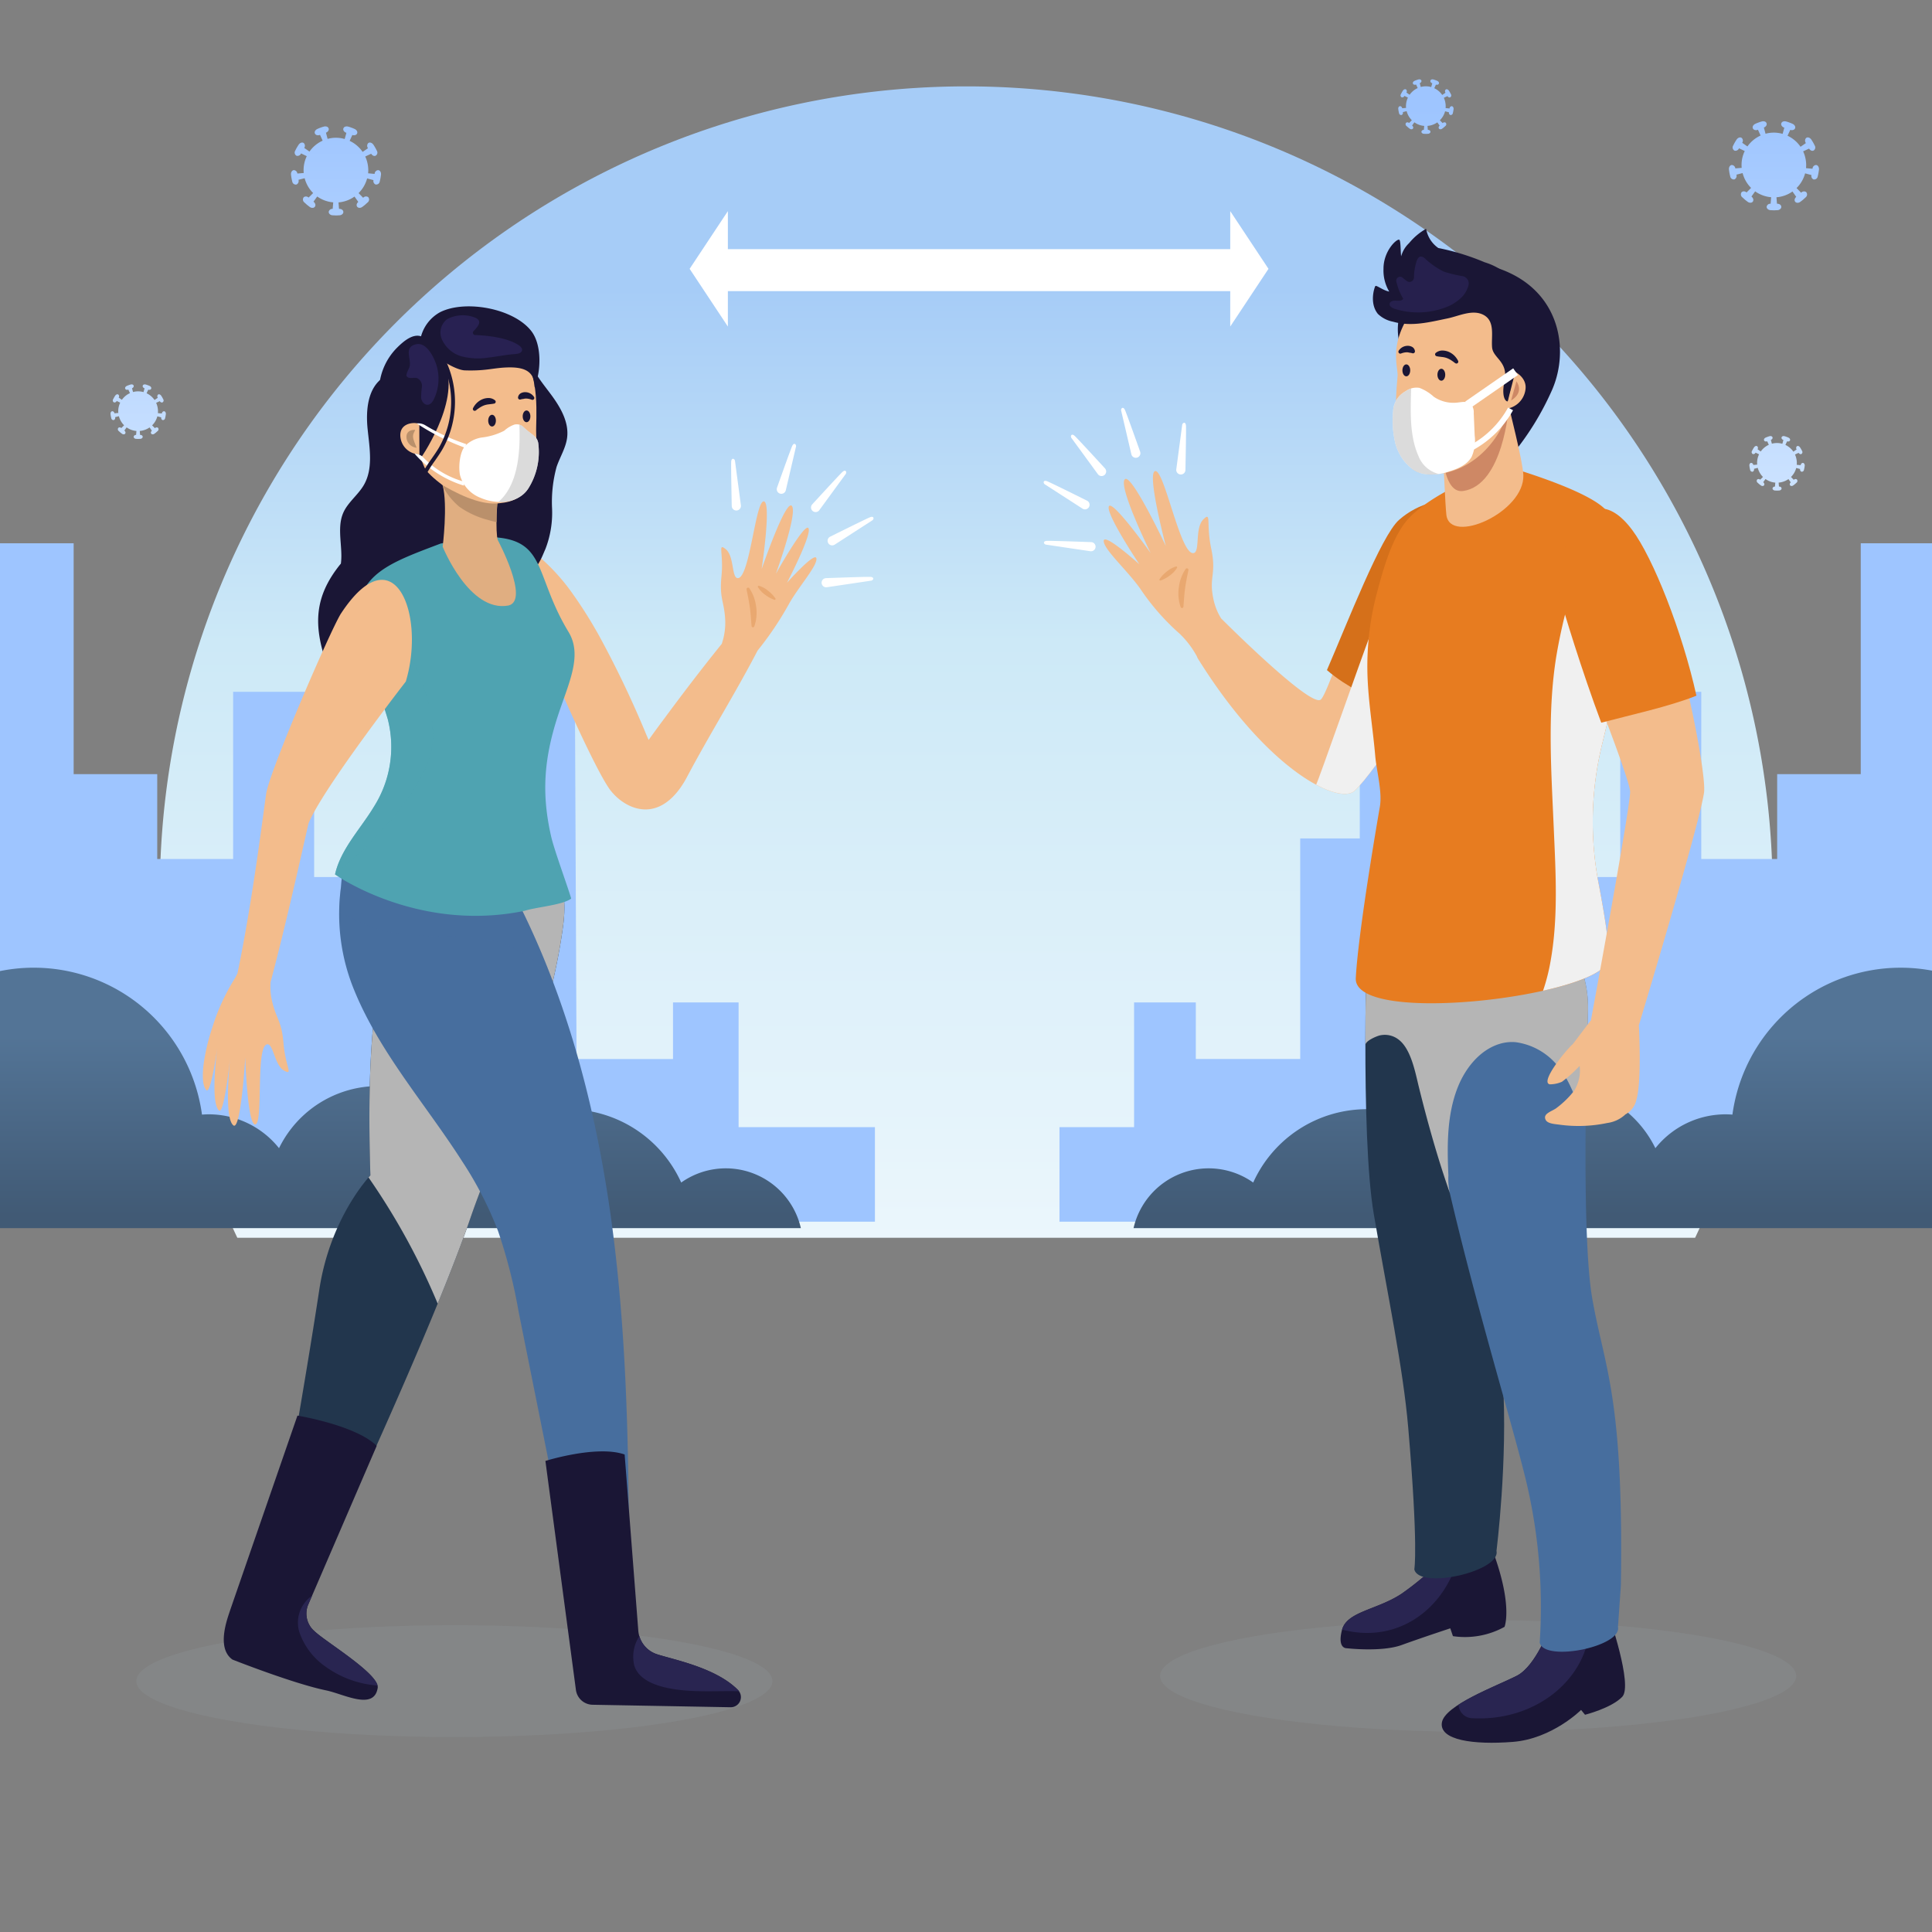 <svg xmlns="http://www.w3.org/2000/svg" xmlns:xlink="http://www.w3.org/1999/xlink" width="356" height="356" viewBox="0 0 356 356">
  <rect x="0" y="0" width="356" height="356" fill="#808080" stroke="none"/>
  <defs>
    <clipPath id="clip-path">
      <rect id="Rectángulo_6076" data-name="Rectángulo 6076" width="356" height="356" transform="translate(-0.3 0)" fill="none"/>
    </clipPath>
    <linearGradient id="linear-gradient" x1="0.5" y1="0.175" x2="0.5" y2="1.35" gradientUnits="objectBoundingBox">
      <stop offset="0" stop-color="#a6ccf7"/>
      <stop offset="0.262" stop-color="#cde9f7"/>
      <stop offset="0.997" stop-color="#fff"/>
    </linearGradient>
    <linearGradient id="linear-gradient-2" x1="0.5" y1="2.994" x2="0.5" y2="11.94" gradientUnits="objectBoundingBox">
      <stop offset="0" stop-color="#9ec5ff"/>
      <stop offset="1" stop-color="#d6e9ff"/>
    </linearGradient>
    <linearGradient id="linear-gradient-3" x1="0.5" y1="0.237" x2="0.5" y2="0.948" gradientUnits="objectBoundingBox">
      <stop offset="0.041" stop-color="#537496"/>
      <stop offset="1" stop-color="#415a75"/>
    </linearGradient>
    <linearGradient id="linear-gradient-4" x1="0.898" y1="2.994" x2="0.898" y2="11.94" xlink:href="#linear-gradient-2"/>
    <linearGradient id="linear-gradient-5" x1="0.834" y1="0.237" x2="0.834" y2="0.948" xlink:href="#linear-gradient-3"/>
    <linearGradient id="linear-gradient-6" y1="-5.074" y2="3.532" xlink:href="#linear-gradient-2"/>
    <linearGradient id="linear-gradient-7" y1="-6.022" y2="2.584" xlink:href="#linear-gradient-2"/>
    <linearGradient id="linear-gradient-8" y1="0.523" y2="9.129" xlink:href="#linear-gradient-2"/>
    <linearGradient id="linear-gradient-9" y1="-0.208" y2="5.064" xlink:href="#linear-gradient-2"/>
    <linearGradient id="linear-gradient-10" y1="-0.15" y2="5.122" xlink:href="#linear-gradient-2"/>
  </defs>
  <g id="Grupo_59022" data-name="Grupo 59022" transform="translate(0.3 0.247)">
    <g id="Background" transform="translate(0 -0.247)">
      <g id="Grupo_58966" data-name="Grupo 58966" transform="translate(0 0)">
        <g id="Grupo_58965" data-name="Grupo 58965" clip-path="url(#clip-path)">
          <path id="Trazado_115223" data-name="Trazado 115223" d="M323.9,234.226a148.594,148.594,0,1,0-268.619,0Z" transform="translate(-11.85 -6.146)" fill="url(#linear-gradient)"/>
          <g id="Grupo_58964" data-name="Grupo 58964" transform="translate(-2.251 100.105)">
            <g id="Grupo_58962" data-name="Grupo 58962">
              <path id="Trazado_115224" data-name="Trazado 115224" d="M-1.667,140.5H12.79v42.54h15.4v15.641H42.177V167.873h14.93V202H72.749v-9.6H86.02v3.91h6.162V156.5H105.1l.355,79.037h17.774V225.106h12.087v22.988h25.121v17.419H-1.607Z" transform="translate(2.733 -140.5)" fill="url(#linear-gradient-2)"/>
              <path id="Trazado_115225" data-name="Trazado 115225" d="M-3.167,298.491H146.356a14.195,14.195,0,0,0-22.049-8.4,22.979,22.979,0,0,0-37.521-6.451,20.384,20.384,0,0,0-36.587.118,16.554,16.554,0,0,0-12.959-6.238c-.417,0-.83.021-1.239.051A31.282,31.282,0,0,0-3.167,251.586Z" transform="translate(3.167 -172.293)" fill="url(#linear-gradient-3)"/>
            </g>
            <g id="Grupo_58963" data-name="Grupo 58963" transform="translate(197.177)">
              <path id="Trazado_115226" data-name="Trazado 115226" d="M436.269,140.5H421.812v42.54h-15.4v15.641H392.425V167.873h-14.93V202H361.853V186.832H348.582v9.48H342.42v-25.24H329.5V194.89H318.525v40.644H299.288V225.106H287.912v22.988H274.167v17.419H436.21Z" transform="translate(-274.167 -140.5)" fill="url(#linear-gradient-4)"/>
              <path id="Trazado_115227" data-name="Trazado 115227" d="M442.883,298.491H293.36a14.195,14.195,0,0,1,22.049-8.4,22.979,22.979,0,0,1,37.52-6.451,20.384,20.384,0,0,1,36.587.118,16.554,16.554,0,0,1,12.959-6.238c.417,0,.829.021,1.239.051a31.282,31.282,0,0,1,39.169-25.982Z" transform="translate(-279.714 -172.293)" fill="url(#linear-gradient-5)"/>
            </g>
          </g>
        </g>
      </g>
    </g>
    <g id="Objects" transform="translate(20.089 14.382)">
      <g id="Grupo_59020" data-name="Grupo 59020" transform="translate(4.72 27.532)">
        <g id="Grupo_58988" data-name="Grupo 58988" transform="translate(167.203)">
          <ellipse id="Elipse_4183" data-name="Elipse 4183" cx="58.613" cy="10.311" rx="58.613" ry="10.311" transform="translate(21.443 256.351)" fill="#91989e" opacity="0.25" style="mix-blend-mode: multiply;isolation: isolate"/>
          <g id="Grupo_58968" data-name="Grupo 58968" transform="translate(54.712 120.174)">
            <g id="Grupo_58967" data-name="Grupo 58967" transform="translate(0 123.881)">
              <path id="Trazado_115228" data-name="Trazado 115228" d="M375.237,402.309c-.09-.25-9.128.706-9.128.706a53.536,53.536,0,0,1-7.8,6.673c-4.512,3.015-10.153,3.276-11.038,6.721s.836,3.349.836,3.349,6.463.759,10.17-.589,8.955-3.074,8.955-3.074l.49,1.441a15.061,15.061,0,0,0,9.506-1.714S378.774,412.087,375.237,402.309Z" transform="translate(-347.02 -402.267)" fill="#1a1635"/>
              <path id="Trazado_115229" data-name="Trazado 115229" d="M368.879,402.941c-1.492.146-2.657.269-2.657.269a53.531,53.531,0,0,1-7.8,6.673c-4.478,2.992-10.062,3.276-11.011,6.648C358.12,419.308,366.653,412.189,368.879,402.941Z" transform="translate(-347.134 -402.462)" fill="#292551"/>
            </g>
            <path id="Trazado_115230" data-name="Trazado 115230" d="M383.284,245.89s-6.052,38.174-6.808,46.516,1.859,20.674,2.293,27.469c.951,14.9-1.165,31.586-1.165,31.586.823,3.8-14.318,7.2-15.142,3.4,0,0,.781-3.9-1.123-26.113-.951-11.092-3.8-24.465-6.338-39.3s-1.205-53.006-1.205-53.006,6.6-10.284,17.22-8.119S383.284,245.89,383.284,245.89Z" transform="translate(-348.878 -228.027)" fill="#22364d"/>
          </g>
          <g id="Grupo_58971" data-name="Grupo 58971" transform="translate(59.28 120.174)">
            <g id="Grupo_58969" data-name="Grupo 58969" transform="translate(14.072 135.242)">
              <path id="Trazado_115231" data-name="Trazado 115231" d="M404,418.248s-2.582,3.388-10.729,1.936c0,0-2.582,7.422-6.211,9.277s-13.311,5.4-13.8,8.632,5.809,4.114,13.068,3.549,12.585-5.889,12.585-5.889l.726.888s4.84-1.211,6.857-3.307S404,418.248,404,418.248Z" transform="translate(-373.239 -418.248)" fill="#1a1635"/>
              <path id="Trazado_115232" data-name="Trazado 115232" d="M379.957,438.033c11.693.7,21.361-7.036,21.864-17.151a16.808,16.808,0,0,1-7.3.063s-2.582,7.422-6.211,9.277c-2.409,1.231-7.47,3.209-10.752,5.343.023.108.048.218.069.328A2.59,2.59,0,0,0,379.957,438.033Z" transform="translate(-374.487 -419.009)" fill="#292551"/>
            </g>
            <g id="Grupo_58970" data-name="Grupo 58970">
              <path id="Trazado_115233" data-name="Trazado 115233" d="M398.434,253.953c-.018.938-1.433,40.207.767,52.951s5.836,17.825,5.289,52.988l-.534,7.617c.733,3.676-13.691,6.552-14.424,2.876a99.934,99.934,0,0,0-2.6-30.149c-3.972-16.318-18.251-60.823-19.723-87.224C365.774,227.293,398.9,230.725,398.434,253.953Z" transform="translate(-357.41 -230.069)" fill="#476e9e"/>
              <path id="Trazado_115234" data-name="Trazado 115234" d="M381.153,257.731a12.056,12.056,0,0,1,7.918,4.6c2.3,2.829,3.089,6.209,4.807,9.3.71-4.067.29-8.7.395-12.843.058-2.292.151-4.584.2-6.876.232-11.686-8.035-18.358-16.127-18.832a12.379,12.379,0,0,0-7.328-4.753c-10.616-2.165-17.22,8.119-17.22,8.119s-.35,10.03-.349,21.806c0-.779,2.058-1.629,2.64-1.767a4.141,4.141,0,0,1,3.524.8c2.276,1.767,3.053,6.137,3.7,8.756,1.628,6.586,3.448,13.06,5.691,19.467a12.21,12.21,0,0,1-.261-3.237c-.241-5.378-.3-11.049,1.691-16.143,1.361-3.487,4.006-6.921,7.706-8.073A7.846,7.846,0,0,1,381.153,257.731Z" transform="translate(-353.446 -228.027)" fill="#b5b5b5" style="mix-blend-mode: multiply;isolation: isolate"/>
            </g>
          </g>
          <g id="Grupo_58975" data-name="Grupo 58975" transform="translate(11.072 43.435)">
            <g id="Grupo_58973" data-name="Grupo 58973" transform="translate(0 1.207)">
              <path id="Trazado_115235" data-name="Trazado 115235" d="M337.7,157.079a52.5,52.5,0,0,0-6.9-5.952c-2.358,6.429-4.353,12.035-5.159,12.76-1.7,1.531-16.008-12.589-18.378-14.95a11.063,11.063,0,0,1-1.445-3.7c-.822-3.981.618-4.431-.369-9.12s.078-6.928-1.44-5.444c-1.675,1.638-.528,6.146-1.883,6.235-2.409.158-5.287-15.23-6.977-15.119s1.924,13.8,1.924,13.8-6.51-13.833-7.594-12.234,4.792,13.522,4.792,13.522-7.106-9.974-7.693-8.578,5.624,10.667,5.624,10.667-6.5-5.856-6.565-4.323,4.26,5.347,6.7,8.785a42.835,42.835,0,0,0,7.3,8.342,17.124,17.124,0,0,1,3.162,4.156,2.547,2.547,0,0,0,.236.493c.041.066.082.128.123.193.043.087.065.137.065.137l.016-.008c12.933,20.586,25.832,26.568,28.617,23.962,2.378-2.225,7.451-9.421,12.458-17.552C342.063,161.172,339.851,159.182,337.7,157.079Z" transform="translate(-285.64 -121.79)" fill="#f3bc8c"/>
              <g id="Grupo_58972" data-name="Grupo 58972" transform="translate(10.251 17.58)">
                <path id="Trazado_115236" data-name="Trazado 115236" d="M306.313,147.116a7.852,7.852,0,0,0-1.251,3.411,7.579,7.579,0,0,0,.346,3.615.259.259,0,0,0,.333.151.264.264,0,0,0,.167-.224c.1-1.17.159-2.277.311-3.388s.38-2.2.611-3.341a.288.288,0,0,0-.222-.341A.292.292,0,0,0,306.313,147.116Z" transform="translate(-301.482 -146.655)" fill="#e39c5d" opacity="0.6"/>
                <path id="Trazado_115237" data-name="Trazado 115237" d="M303.1,146.524a4.848,4.848,0,0,0-1.691.931,6.077,6.077,0,0,0-1.325,1.4.164.164,0,0,0,.188.245,6.067,6.067,0,0,0,1.7-.921,4.866,4.866,0,0,0,1.332-1.4.18.18,0,0,0-.2-.264Z" transform="translate(-300.057 -146.518)" fill="#e39c5d" opacity="0.6"/>
              </g>
              <path id="Trazado_115238" data-name="Trazado 115238" d="M356.767,132.988c-3.321,2.926-9.616,19.21-13.285,27.676,3.725,3.251,8.282,5.074,12.476,7.709.756.475,1.5.963,2.245,1.457,7.065-10.93,15.063-25.338,15.892-31.4C375.394,128.94,363.994,126.621,356.767,132.988Z" transform="translate(-302.358 -123.992)" fill="#d5701a"/>
              <path id="Trazado_115239" data-name="Trazado 115239" d="M363.735,129.49c-3.465,2.5-5.587,6.787-7.339,10.561-2.028,4.37-3.782,8.915-5.489,13.415-2.13,5.619-9.684,27.264-10.223,28.313,3.463,1.855,6.013,2.121,7.079,1.124,1.972-1.845,5.8-7.111,9.9-13.491q.26-.4.522-.813l.349-.55q.268-.423.537-.851l.284-.451q.394-.63.788-1.271l.078-.125h0c6.225-10.106,12.347-21.656,13.066-26.917C374.164,132.022,369.247,128.889,363.735,129.49Z" transform="translate(-301.549 -123.995)" fill="#f0f0f0" style="mix-blend-mode: multiply;isolation: isolate"/>
            </g>
            <path id="Trazado_115240" data-name="Trazado 115240" d="M377.529,120.092s16.578,4.6,19.73,8.637,5.361,14.274,3.49,23.729c-.915,4.623-2.771,12.455-4.428,19.252a60.187,60.187,0,0,0-.625,25.582c1.13,5.9,2.122,12.1,1.759,14.128-1.18,6.61-46.974,12.275-46.5,3.3s4.432-31.539,4.432-31.544c.486-2.766-.609-6.613-.847-9.392-.434-5.072-1.313-10.15-1.44-15.244a52.62,52.62,0,0,1,1.767-14.854c1.136-4.257,2.878-10.716,6.085-13.926C365.118,125.592,372.265,122.735,377.529,120.092Z" transform="translate(-304.516 -120.092)" fill="#e77c20"/>
            <path id="Trazado_115241" data-name="Trazado 115241" d="M414.777,156.156c1.806-9.127-.193-18.963-3.168-23.269a10.506,10.506,0,0,0-2.5,3.128,43.768,43.768,0,0,0-3.668,8.84,98.469,98.469,0,0,0-3.539,14.466c-1.641,10.354-.886,21.035-.439,31.451.351,8.174.86,16.544-.608,24.646a35.518,35.518,0,0,1-1.366,5.334c6.6-1.476,11.617-3.507,12-5.636.363-2.028-.628-8.223-1.759-14.128a60.188,60.188,0,0,1,.625-25.582C412.006,168.611,413.862,160.779,414.777,156.156Z" transform="translate(-318.544 -123.79)" fill="#f0f0f0" style="mix-blend-mode: multiply;isolation: isolate"/>
            <g id="Grupo_58974" data-name="Grupo 58974" transform="translate(81.31 8.099)">
              <path id="Trazado_115242" data-name="Trazado 115242" d="M429.3,194.578c.36-2.4-1.738-14.369-4.8-26.039-5.526,1.32-11.036,2.714-16.578,3.965,3.59,9.37,7.737,20.219,7.762,21.89.043,2.847-7.175,41.854-7.175,41.854a1.626,1.626,0,0,0-.036.232l-3.34,4.4c-1.226,1.048-6.119,7.032-4.259,7.421a5.588,5.588,0,0,0,2.245-.468,24.725,24.725,0,0,0,3.213-2.879.286.286,0,0,1,.068.063,7.028,7.028,0,0,1-1.042,4.48,17.13,17.13,0,0,1-3.191,3.128c-.822.665-2.678,1.039-2.029,2.254.37.692,1.753.749,2.53.857a25.716,25.716,0,0,0,8.8-.309,6.063,6.063,0,0,0,3.357-1.59,3.964,3.964,0,0,0,2.012-2.682c.936-3.067.552-11.91.46-13.755.015-.046.034-.089.046-.137C417.34,237.26,428.373,200.762,429.3,194.578Z" transform="translate(-400.004 -142.193)" fill="#f3bc8c"/>
              <path id="Trazado_115243" data-name="Trazado 115243" d="M428.928,165.978c-2.612-11.824-7.993-25.429-11.848-30.556-8.766-11.656-14.921,5.6-13.246,12.51.5,2.065,4.006,13.574,7.557,23.022C416.378,169.631,424.08,167.942,428.928,165.978Z" transform="translate(-401.031 -131.483)" fill="#e77c20"/>
            </g>
          </g>
          <g id="Grupo_58981" data-name="Grupo 58981" transform="translate(60.666)">
            <g id="Grupo_58978" data-name="Grupo 58978">
              <path id="Trazado_115244" data-name="Trazado 115244" d="M383.332,102.718a51.391,51.391,0,0,0,6.784-11.072c3.257-7.005,1.956-17.063-7.137-21.661s-17.859-.766-20.521,6.637S365.82,94.147,383.332,102.718Z" transform="translate(-357.262 -61.599)" fill="#1a1635"/>
              <path id="Trazado_115245" data-name="Trazado 115245" d="M385.622,104.311c0,.3,2.665,10.488,2.77,13.152.269,6.86-13.528,12.971-14.187,7.329-.2-1.727-.558-10.17-.558-10.17Z" transform="translate(-360.67 -72.096)" fill="#f3bc8c"/>
              <path id="Trazado_115246" data-name="Trazado 115246" d="M385.585,104.738s-1,14.443-8.426,15.5c-4.1.585-3.954-9.656-3.954-9.656S372.543,100.555,385.585,104.738Z" transform="translate(-360.54 -71.925)" fill="#ce8865"/>
              <g id="Grupo_58976" data-name="Grupo 58976" transform="translate(4.243 10.396)">
                <path id="Trazado_115247" data-name="Trazado 115247" d="M377.38,73.845s-8.566-1.732-13,4.455-2.593,10.278-2.715,12.084-1.865,16.836,4.582,17.89c7.16,1.171,13.568-4.553,15.592-10.854a15.074,15.074,0,0,0,.888-4.941S388.88,77.294,377.38,73.845Z" transform="translate(-361.363 -73.622)" fill="#f3bc8c"/>
              </g>
              <g id="Grupo_58977" data-name="Grupo 58977" transform="translate(4.698 21.561)">
                <path id="Trazado_115248" data-name="Trazado 115248" d="M372.118,96.373c0,.606.322,1.1.72,1.1s.719-.491.719-1.1-.322-1.1-.719-1.1S372.118,95.767,372.118,96.373Z" transform="translate(-364.926 -91.045)" fill="#1a1635"/>
                <path id="Trazado_115249" data-name="Trazado 115249" d="M363.042,95.239c0,.606.322,1.1.719,1.1s.719-.492.719-1.1-.322-1.1-.719-1.1S363.042,94.632,363.042,95.239Z" transform="translate(-362.303 -90.717)" fill="#1a1635"/>
                <path id="Trazado_115250" data-name="Trazado 115250" d="M371.889,91.616c.3.06.611.081.887.122a3.667,3.667,0,0,1,.83.173,4.076,4.076,0,0,1,.8.39c.137.073.254.181.4.262.13.1.252.207.4.3l.04.027a.346.346,0,0,0,.5-.446,3.69,3.69,0,0,0-.681-.947,3.475,3.475,0,0,0-1.01-.692,3.049,3.049,0,0,0-1.231-.255,1.9,1.9,0,0,0-1.192.434.348.348,0,0,0,.154.607Z" transform="translate(-364.747 -89.68)" fill="#1a1635"/>
                <path id="Trazado_115251" data-name="Trazado 115251" d="M365.054,90.342a1.029,1.029,0,0,0-.577-.847,1.731,1.731,0,0,0-.961-.16,1.973,1.973,0,0,0-1.459.891.354.354,0,0,0,.42.521l.039-.015a2.982,2.982,0,0,1,1.072-.213,1.737,1.737,0,0,1,.414.063c.122.027.231.021.446.077l.149.04a.364.364,0,0,0,.444-.259A.351.351,0,0,0,365.054,90.342Z" transform="translate(-362.002 -89.326)" fill="#1a1635"/>
              </g>
              <path id="Trazado_115252" data-name="Trazado 115252" d="M375.983,65.166l-.035-.016a43.878,43.878,0,0,0-8.5-2.611A5.441,5.441,0,0,1,365.2,59a11.018,11.018,0,0,0-3.133,2.636,5.126,5.126,0,0,0-1.332,2.017c-.015.036-.026.071-.039.106-.039.106-.075.21-.1.307-.118-1.021-.058-2.917-.354-3.062-.54-.145-2.919,2.161-2.894,5.376a7.561,7.561,0,0,0,1.057,4.186c-1.1-.185-2.386-1.243-2.557-1.014s-1.153,3.134.464,5.127a5.514,5.514,0,0,0,2.8,1.439c3.379.966,6.747.074,10.079-.615,2.031-.42,4.524-1.7,6.557-.655,2.24,1.153,1.422,4,1.611,6.018s3.042,2.594,2.283,6.2.7,4.111.759,3.541A23.828,23.828,0,0,1,381,88.252C386.735,79.418,384.925,67.864,375.983,65.166Z" transform="translate(-355.395 -59)" fill="#1a1635"/>
              <path id="Trazado_115253" data-name="Trazado 115253" d="M366.212,66.522a1.1,1.1,0,0,0-.808-.328c-.353.06-.55.433-.68.767a10.2,10.2,0,0,0-.516,3.112.828.828,0,0,1-1.331.621c-.283-.22-.55-.437-.759-.606a.708.708,0,0,0-1.16.664,10.793,10.793,0,0,0,1.269,3.21c-.243.415-.836.391-1.315.355s-1.1.082-1.187.555.463.8.923.946a14.283,14.283,0,0,0,9.068-.147,8.355,8.355,0,0,0,3.337-2.031,5.051,5.051,0,0,0,1.212-2.156,1.377,1.377,0,0,0-1.077-1.683,23.263,23.263,0,0,1-3.467-.83A14.227,14.227,0,0,1,366.212,66.522Z" transform="translate(-356.644 -61.077)" fill="#322a66" opacity="0.5"/>
            </g>
            <g id="Grupo_58979" data-name="Grupo 58979" transform="translate(24.4 26.374)">
              <path id="Trazado_115254" data-name="Trazado 115254" d="M390.266,101.155c0-.138,1.288-5.059,1.288-5.059s2.115,1.058,1.886,3.128a4.109,4.109,0,0,1-3.726,3.679Z" transform="translate(-389.714 -96.096)" fill="#f3bc8c"/>
              <path id="Trazado_115255" data-name="Trazado 115255" d="M392.2,98.511l-.981,3.526S393.707,100.749,392.2,98.511Z" transform="translate(-390.15 -96.794)" fill="#ce8865"/>
            </g>
            <g id="Grupo_58980" data-name="Grupo 58980" transform="translate(3.658 26.328)">
              <path id="Trazado_115256" data-name="Trazado 115256" d="M362.915,100.817a3.356,3.356,0,0,1,2.533-.616,8.189,8.189,0,0,1,2.654,1.64,6.447,6.447,0,0,0,4.332,1.073c.882-.1,1.919-.338,2.542.293a2.422,2.422,0,0,1,.486,1.65l.173,4.1a7.418,7.418,0,0,1-.558,3.944c-.815,1.467-2.5,2.194-4.111,2.683a9.436,9.436,0,0,1-4.741.464c-2.591-.575-4.463-2.977-5.187-5.531a18.033,18.033,0,0,1-.437-5.99A4.377,4.377,0,0,1,362.915,100.817Z" transform="translate(-360.54 -97.22)" fill="#fff"/>
              <path id="Trazado_115257" data-name="Trazado 115257" d="M365.283,112.839c-1.692-3.777-1.453-8.3-1.364-12.452a4.114,4.114,0,0,0-1,.5A4.377,4.377,0,0,0,360.6,104.6a18.033,18.033,0,0,0,.437,5.99c.724,2.555,2.6,4.956,5.187,5.531a7.25,7.25,0,0,0,2.79.009A5.37,5.37,0,0,1,365.283,112.839Z" transform="translate(-360.54 -97.29)" fill="#c7c7c7" opacity="0.64" style="mix-blend-mode: multiply;isolation: isolate"/>
              <path id="Trazado_115258" data-name="Trazado 115258" d="M379.946,102.148c2.776-1.935,6.054-4.182,8.83-6.117" transform="translate(-366.149 -96.031)" fill="none" stroke="#fff" stroke-miterlimit="10" stroke-width="1.515"/>
              <path id="Trazado_115259" data-name="Trazado 115259" d="M381.219,112.712a17.988,17.988,0,0,0,7.005-7.042" transform="translate(-366.517 -98.817)" fill="none" stroke="#fff" stroke-miterlimit="10" stroke-width="1.035"/>
            </g>
          </g>
          <g id="Grupo_58987" data-name="Grupo 58987" transform="translate(0 32.992)">
            <g id="Grupo_58982" data-name="Grupo 58982" transform="translate(24.431 2.751)">
              <path id="Trazado_115260" data-name="Trazado 115260" d="M305.211,118.8a.845.845,0,0,0,.909-.832s.156-7.4.1-8.168c-.06-.847-.7-.527-.709-.055l-1.075,8.094a.846.846,0,0,0,.773.961Z" transform="translate(-304.43 -109.273)" fill="#fff"/>
            </g>
            <g id="Grupo_58983" data-name="Grupo 58983" transform="translate(14.266)">
              <path id="Trazado_115261" data-name="Trazado 115261" d="M293.084,114.572a.846.846,0,0,0,.557-1.1s-2.472-6.979-2.794-7.676c-.356-.77-.842-.245-.683.2l1.858,7.95a.845.845,0,0,0,1.062.626Z" transform="translate(-290.133 -105.404)" fill="#fff"/>
            </g>
            <g id="Grupo_58984" data-name="Grupo 58984" transform="translate(5.027 4.949)">
              <path id="Trazado_115262" data-name="Trazado 115262" d="M283.317,119.79a.846.846,0,0,0,.082-1.23s-5-5.459-5.57-5.975c-.629-.57-.871.1-.55.451l4.815,6.594a.845.845,0,0,0,1.222.161Z" transform="translate(-277.138 -112.364)" fill="#fff"/>
            </g>
            <g id="Grupo_58985" data-name="Grupo 58985" transform="translate(0 13.447)">
              <path id="Trazado_115263" data-name="Trazado 115263" d="M278.415,129.148a.846.846,0,0,0-.364-1.178s-6.628-3.3-7.344-3.578c-.791-.306-.776.41-.352.618l6.861,4.426a.845.845,0,0,0,1.2-.288Z" transform="translate(-270.067 -124.317)" fill="#fff"/>
            </g>
            <g id="Grupo_58986" data-name="Grupo 58986" transform="translate(0.049 24.506)">
              <path id="Trazado_115264" data-name="Trazado 115264" d="M279.65,141.03a.845.845,0,0,0-.817-.923s-7.4-.274-8.166-.231c-.847.047-.537.693-.065.707l8.075,1.2a.845.845,0,0,0,.973-.756Z" transform="translate(-270.136 -139.872)" fill="#fff"/>
            </g>
          </g>
        </g>
        <g id="Grupo_59019" data-name="Grupo 59019" transform="translate(0 14.29)">
          <ellipse id="Elipse_4184" data-name="Elipse 4184" cx="58.613" cy="10.311" rx="58.613" ry="10.311" transform="translate(0 243.009)" fill="#91989e" opacity="0.25" style="mix-blend-mode: multiply;isolation: isolate"/>
          <g id="Grupo_59012" data-name="Grupo 59012" transform="translate(12.269)">
            <g id="Grupo_58989" data-name="Grupo 58989" transform="translate(57.648 35.937)">
              <path id="Trazado_115265" data-name="Trazado 115265" d="M183.221,144.639s4.622-8.857,3.963-10.043-6.009,8.387-6.009,8.387,4.065-11.186,2.944-12.5-5.564,11.631-5.564,11.631,1.881-12.532.365-12.466-2.573,14.043-4.732,14.138c-1.215.053-.634-4.071-2.285-5.366-1.5-1.172-.329.717-.749,4.987s.531,4.574.69,8.21a12.054,12.054,0,0,1-.646,4.289c-3.694,4.572-7.248,9.236-10.729,13.949-.931,1.238-1.836,2.492-2.745,3.745l-.384-.879a187.982,187.982,0,0,0-8.674-18.2,82.733,82.733,0,0,0-5.449-8.572,37.367,37.367,0,0,0-5.766-6.2,13.833,13.833,0,0,0-1.75-1.306,6.492,6.492,0,0,0-.72-.375l-1.682-.744c-.5,3.3,2.07,8.427,2.819,11.637a82.5,82.5,0,0,0,3.156,10c1.65,4.429,8.94,20.742,11.427,23.929,1.74,2.227,4.52,3.862,7.317,3.455,3.076-.448,5.317-3.15,6.771-5.9,4.16-7.863,8.894-15.382,13.014-23.306a59.793,59.793,0,0,0,5.738-8.515c1.832-3.3,5.313-7.116,5.1-8.473S183.221,144.639,183.221,144.639Z" transform="translate(-133.234 -129.645)" fill="#f3bc8c"/>
              <path id="Trazado_115266" data-name="Trazado 115266" d="M193.581,152.116a7.852,7.852,0,0,1,1.251,3.411,7.561,7.561,0,0,1-.346,3.615.258.258,0,0,1-.333.151.262.262,0,0,1-.167-.224c-.1-1.17-.159-2.277-.312-3.388s-.38-2.2-.611-3.341a.289.289,0,0,1,.222-.341A.292.292,0,0,1,193.581,152.116Z" transform="translate(-150.524 -136.104)" fill="#e39c5d" opacity="0.6"/>
              <path id="Trazado_115267" data-name="Trazado 115267" d="M196.217,151.524a4.848,4.848,0,0,1,1.691.931,6.1,6.1,0,0,1,1.325,1.4.165.165,0,0,1-.189.245,6.087,6.087,0,0,1-1.7-.921,4.875,4.875,0,0,1-1.332-1.4.18.18,0,0,1,.063-.246A.178.178,0,0,1,196.217,151.524Z" transform="translate(-151.372 -135.966)" fill="#e39c5d" opacity="0.6"/>
            </g>
            <g id="Grupo_58990" data-name="Grupo 58990" transform="translate(21.247 8.45)">
              <path id="Trazado_115268" data-name="Trazado 115268" d="M135.213,98.667c-1.775-2.375-3.8-4.76-4.3-7.682,0,0-.579,7.872-1.192,16.677-2.574.222-6.781,4-7.824,5.093a14.791,14.791,0,0,0-3.971,9.636c-.124,2.079-.319,8.97,2.081,9.724,11.693,3.672,13.17-2.511,14.249-4.842a18.428,18.428,0,0,0,1.233-7.546,24.511,24.511,0,0,1,.839-7.624c.611-1.791,1.677-3.447,1.93-5.322C138.653,103.842,136.988,101.042,135.213,98.667Z" transform="translate(-92.39 -90.985)" fill="#1a1635"/>
              <path id="Trazado_115269" data-name="Trazado 115269" d="M109.986,120.308c-.367-5.48-3.428-12.064-9.289-13.5a8.785,8.785,0,0,0-2.112-.262A30.188,30.188,0,0,0,94.073,97.5c-2.924,1.927-3.278,6.053-2.923,9.537s1.059,7.258-.691,10.292c-1.076,1.863-2.972,3.2-3.819,5.177-1.218,2.848-.009,6.359-.42,9.319-.07.087-.145.172-.215.259-4.693,5.9-4.805,11.078-2.514,17.917.888,2.651,3.864,3.563,6.232,4.144C100.736,156.847,110.584,129.238,109.986,120.308Z" transform="translate(-82.035 -92.868)" fill="#1a1635"/>
            </g>
            <g id="Grupo_58994" data-name="Grupo 58994" transform="translate(3.854 100.849)">
              <g id="Grupo_58993" data-name="Grupo 58993" transform="translate(9.162)">
                <g id="Grupo_58991" data-name="Grupo 58991">
                  <path id="Trazado_115270" data-name="Trazado 115270" d="M113.974,222.009c-3.428,0-6.859-.145-10.279-.383a26.675,26.675,0,0,1-5.069-.68c-4.512,12.091-11.733,15.443-10.311,59.286,0,0-7.371,7.62-9.412,21.038-2.668,17.54-7.7,46.194-8.446,48.37l8.554,3.3c1.349-3.068,20.576-43.934,27.763-64.928,4.541-13.263,14.282-32.727,17.072-53.937.7-5.3-.451-8.836-1.56-12.317Q118.136,222,113.974,222.009Z" transform="translate(-70.458 -220.946)" fill="#22364d"/>
                  <path id="Trazado_115271" data-name="Trazado 115271" d="M129.407,221.758q-4.151.245-8.313.251c-3.428,0-6.859-.145-10.279-.383a26.674,26.674,0,0,1-5.069-.68c-4.512,12.091-11.733,15.443-10.311,59.286,0,0-.124.129-.343.379a125.233,125.233,0,0,1,12.743,23.249c2.382-5.824,4.5-11.3,6.059-15.848,4.541-13.263,14.282-32.727,17.072-53.937C131.664,228.776,130.515,225.239,129.407,221.758Z" transform="translate(-77.578 -220.946)" fill="#b5b5b5" style="mix-blend-mode: multiply;isolation: isolate"/>
                </g>
                <g id="Grupo_58992" data-name="Grupo 58992" transform="translate(12.107 0.387)">
                  <path id="Trazado_115272" data-name="Trazado 115272" d="M137.508,287.753c-3.007-21.393-8.734-42.557-19.055-61.511-.209-.385-5.012-.235-5.663-.285q-3.11-.24-6.2-.662a106.661,106.661,0,0,1-12.235-2.4c-1.075-.278-4.68-1.863-5.463-1.268-.825.627-.966,4.735-1.094,5.77a36.852,36.852,0,0,0,2.5,18.969c3.073,7.483,7.749,14.143,12.426,20.691,2.545,3.563,5.111,7.116,7.47,10.808a67.139,67.139,0,0,1,6.545,12.712,97.416,97.416,0,0,1,3.787,14.811l10.923,54.48,9.464-.114c-.027-22.814-.058-45.7-2.915-68.332Q137.765,289.584,137.508,287.753Z" transform="translate(-87.487 -221.49)" fill="#476e9e"/>
                  <path id="Trazado_115273" data-name="Trazado 115273" d="M88.814,232.5a30.422,30.422,0,0,0,6.064,2.589c6.376,1.9,13.093.71,19.568,1.775a20.287,20.287,0,0,1,12.077,6.921,147.417,147.417,0,0,0-8.067-17.54c-.209-.385-5.012-.235-5.663-.285q-3.11-.24-6.2-.662a106.661,106.661,0,0,1-12.235-2.4c-1.075-.278-4.68-1.863-5.463-1.268-.825.627-.966,4.735-1.094,5.77a40.167,40.167,0,0,0-.3,4.351C87.968,232.027,88.422,232.278,88.814,232.5Z" transform="translate(-87.491 -221.49)" fill="#476e9e" opacity="0.24" style="mix-blend-mode: multiply;isolation: isolate"/>
                </g>
              </g>
              <path id="Trazado_115274" data-name="Trazado 115274" d="M149.675,422.546l25.378.459a1.867,1.867,0,0,0,1.375-3.167c-4.07-4.133-11.9-5.6-14.964-6.606a4.99,4.99,0,0,1-3.416-4.343l-2.516-32.457c-5.123-1.793-14.6,1.188-14.6,1.188l5.622,42.2A3.151,3.151,0,0,0,149.675,422.546Z" transform="translate(-81.664 -265.719)" fill="#1a1635"/>
              <path id="Trazado_115275" data-name="Trazado 115275" d="M164.812,423.726a6.993,6.993,0,0,0-.931,5.472c.915,2.843,4.511,3.849,7.139,4.281,4.022.662,8.106.321,12.16.414a1.913,1.913,0,0,0-.187-.221c-4.07-4.133-11.9-5.6-14.964-6.606A4.978,4.978,0,0,1,164.812,423.726Z" transform="translate(-88.229 -279.555)" fill="#292551"/>
              <path id="Trazado_115276" data-name="Trazado 115276" d="M59.172,411.543s11.152,4.414,17.255,5.676c3.283.68,8.831,3.777,9.509-.452.4-2.483-9.571-8.488-11.523-10.348a4.286,4.286,0,0,1-1.32-4.906l12.655-29.353c-3.86-3.816-14.6-5.571-14.6-5.571L58.788,402.321C58.311,403.823,56.1,409.365,59.172,411.543Z" transform="translate(-57.571 -263.041)" fill="#1a1635"/>
              <path id="Trazado_115277" data-name="Trazado 115277" d="M79.408,413.259a6.021,6.021,0,0,0-2.363,6.653,12.749,12.749,0,0,0,4.777,6.372,18.629,18.629,0,0,0,9.647,3.528c-.65-2.69-9.648-8.148-11.493-9.9A4.286,4.286,0,0,1,78.657,415Z" transform="translate(-63.136 -276.529)" fill="#292551"/>
            </g>
            <g id="Grupo_58996" data-name="Grupo 58996" transform="translate(24.356 42.491)">
              <g id="Grupo_58995" data-name="Grupo 58995">
                <path id="Trazado_115278" data-name="Trazado 115278" d="M126.235,194.076c-1.777-7.752-1.368-14.18,1.172-22.055,1.961-6.08,4.7-11.238,2.028-15.653-6.653-10.977-3.7-17.622-15.643-17.5l-7.893,1.2c-9.442,3.583-15.488,5.626-15.463,14.362,0,0,5.693,18.025,5.7,18.04a20.591,20.591,0,0,1-2.569,16.116c-2.423,4.036-6.131,7.8-7.157,12.473,0,0,15.152,10.773,34.916,6.7,2.122-.7,7.042-1.054,8.6-2.264C129.221,203.093,126.8,196.551,126.235,194.076Z" transform="translate(-86.408 -138.864)" fill="#4fa3b1"/>
                <path id="Trazado_115279" data-name="Trazado 115279" d="M86.408,204.312s18.623-14.768,18.056-26.039c-.314-6.235-2.672-11.611-5.357-17.144-1.671-3.443-3.7-7.14-4.619-10.985-1.8,2.237-2.7,5.034-2.687,8.864,0,0,4.33,16.7,4.333,16.716a20.591,20.591,0,0,1-2.569,16.116C91.142,195.876,87.434,199.64,86.408,204.312Z" transform="translate(-86.408 -142.124)" fill="#4fa3b1" opacity="0.64" style="mix-blend-mode: multiply;isolation: isolate"/>
              </g>
            </g>
            <g id="Grupo_59003" data-name="Grupo 59003" transform="translate(38.733 5.483)">
              <g id="Grupo_58997" data-name="Grupo 58997" transform="translate(5.457 25.678)">
                <path id="Trazado_115280" data-name="Trazado 115280" d="M114.305,136.051s4.894,12.2,12.133,10.838c3.971-.953-1.986-12.074-1.986-12.074-.4-1.192-.341-8.092.651-10.353-1.229-1.894-8.66-2.282-10.8.265C115.271,128.429,114.305,136.051,114.305,136.051Z" transform="translate(-114.305 -122.928)" fill="#e0ae81"/>
                <path id="Trazado_115281" data-name="Trazado 115281" d="M117.4,128.711a16.274,16.274,0,0,0,5.171,2.387c.547.162,1.106.307,1.672.434a23.183,23.183,0,0,1,.858-7.071c-1.229-1.894-8.66-2.282-10.8.265.023.087.043.178.064.268A12.48,12.48,0,0,0,117.4,128.711Z" transform="translate(-114.305 -122.928)" fill="#ba906b"/>
              </g>
              <g id="Grupo_59002" data-name="Grupo 59002">
                <path id="Trazado_115282" data-name="Trazado 115282" d="M109.562,92.96c2.713-3.508,1.211-5.829,5.99-6.008.158-.006.325,0,.489,0s.33-.028.488-.034c4.777-.178,6.589-.5,9.71,2.7,4.038,4.127,2.955,12.521,3.081,15.2.36,7.622-1.18,12.236-6.381,12.732-2.884.518-6.5-.747-10.854-3.252-3.222-2.443-5.034-4.558-5.426-8.5C106.4,103.116,107.866,95.153,109.562,92.96Z" transform="translate(-106.629 -86.812)" fill="#f3bc8c"/>
                <g id="Grupo_59001" data-name="Grupo 59001" transform="translate(11.018 10.329)">
                  <path id="Trazado_115283" data-name="Trazado 115283" d="M127.524,108.279c0,.6-.317,1.081-.709,1.081s-.708-.484-.708-1.081.317-1.081.708-1.081S127.524,107.681,127.524,108.279Z" transform="translate(-123.277 -103.033)" fill="#1a1635"/>
                  <ellipse id="Elipse_4185" data-name="Elipse 4185" cx="0.708" cy="1.081" rx="0.708" ry="1.081" transform="translate(9.185 3.371)" fill="#1a1635"/>
                  <path id="Trazado_115284" data-name="Trazado 115284" d="M125.952,103.9c-.294.059-.6.079-.874.119a3.68,3.68,0,0,0-.817.171,4.029,4.029,0,0,0-.786.385c-.135.071-.25.178-.39.258s-.247.2-.389.3l-.04.026a.34.34,0,0,1-.491-.44,3.633,3.633,0,0,1,.67-.932,3.405,3.405,0,0,1,.994-.681,2.991,2.991,0,0,1,1.212-.251,1.866,1.866,0,0,1,1.173.427.343.343,0,0,1-.152.6Z" transform="translate(-122.127 -101.777)" fill="#1a1635"/>
                  <path id="Trazado_115285" data-name="Trazado 115285" d="M133.834,102.34a1.012,1.012,0,0,1,.569-.834,1.709,1.709,0,0,1,.946-.158,1.943,1.943,0,0,1,1.437.877.349.349,0,0,1-.109.481.345.345,0,0,1-.305.032l-.038-.014a2.952,2.952,0,0,0-1.056-.21,1.684,1.684,0,0,0-.407.061c-.121.026-.228.02-.44.076l-.147.038a.358.358,0,0,1-.438-.255A.365.365,0,0,1,133.834,102.34Z" transform="translate(-125.51 -101.339)" fill="#1a1635"/>
                  <g id="Grupo_58998" data-name="Grupo 58998" transform="translate(7.606 6.181)">
                    <path id="Trazado_115286" data-name="Trazado 115286" d="M133.645,114.308c-.06,0-.121,0-.18-.008l.06-.677a2,2,0,0,0,1.548-.643.949.949,0,0,0,.253-.638,3.4,3.4,0,0,1-2.5-2.149l.66-.16a2.767,2.767,0,0,0,2.192,1.685l.225.033.055.22a1.6,1.6,0,0,1-.368,1.45A2.681,2.681,0,0,1,133.645,114.308Z" transform="translate(-132.825 -110.033)" fill="#d99356"/>
                  </g>
                  <g id="Grupo_58999" data-name="Grupo 58999" transform="translate(1.23 10.581)">
                    <path id="Trazado_115287" data-name="Trazado 115287" d="M124.333,118.724l-.476-.482a1.481,1.481,0,0,1,.341-.234,6.131,6.131,0,0,0,.892-.611,4.87,4.87,0,0,0,.632-.8c.093-.135.182-.264.27-.379l.538.415c-.08.105-.162.224-.247.348a5.541,5.541,0,0,1-.724.9,6.521,6.521,0,0,1-1.01.7C124.446,118.651,124.367,118.7,124.333,118.724Z" transform="translate(-123.857 -116.222)" fill="#d99356"/>
                  </g>
                  <g id="Grupo_59000" data-name="Grupo 59000" transform="translate(2.523 11.39)">
                    <path id="Trazado_115288" data-name="Trazado 115288" d="M130.508,119.4a16.833,16.833,0,0,1-4.461-.846l-.372-.107.186-.653.374.107c2.3.665,5.78,1.666,7.29-.538l.56.383A4.043,4.043,0,0,1,130.508,119.4Z" transform="translate(-125.675 -117.359)" fill="#d99356"/>
                  </g>
                </g>
              </g>
            </g>
            <g id="Grupo_59008" data-name="Grupo 59008" transform="translate(32.334)">
              <path id="Trazado_115289" data-name="Trazado 115289" d="M108.57,84.983c-.2.83,2.036,2.468,2.621,3.022,1.44,1.361,4.18,2.842,5.51,2.889,3.821.133,5.159-.432,7.643-.533,2.941-.122,5.273.43,5.238,3.628,1.166-2.85,1.4-7.743-.6-10.333-3.231-4.177-12.141-5.826-16.8-3.489A7.268,7.268,0,0,0,108.57,84.983Z" transform="translate(-100.788 -79.099)" fill="#1a1635"/>
              <path id="Trazado_115290" data-name="Trazado 115290" d="M105.1,103.334a7.717,7.717,0,0,0,4.167-5.2c.3-1.586,1.151-4.683.718-6.234-.6-2.139-3.266-2.733-4.051-4.885-1.745-1.047-3.753.8-4.917,1.962A11.436,11.436,0,0,0,97.8,95.917c-.45,4-.135,8.882,2.531,11.944.935,1.074,3.862,3.42,6.126,3.658C106.173,111.576,102.671,102.394,105.1,103.334Z" transform="translate(-97.629 -81.296)" fill="#1a1635"/>
              <g id="Grupo_59006" data-name="Grupo 59006" transform="translate(4.051 21.497)">
                <g id="Grupo_59004" data-name="Grupo 59004">
                  <path id="Trazado_115291" data-name="Trazado 115291" d="M107.383,109.79a2.985,2.985,0,0,0-1.441-.455c-1.248,0-2.615.572-2.615,2.237a3.568,3.568,0,0,0,3.066,3.5,2.028,2.028,0,0,0,1.517-.2A35.24,35.24,0,0,0,107.383,109.79Z" transform="translate(-103.327 -109.335)" fill="#f3bc8c"/>
                </g>
                <g id="Grupo_59005" data-name="Grupo 59005" transform="translate(1.129 1.26)">
                  <path id="Trazado_115292" data-name="Trazado 115292" d="M106.536,111.121a1,1,0,0,0-.129-.014c-.712,0-1.492.326-1.492,1.277a2.036,2.036,0,0,0,1.75,2c.04.009.089.014.135.019C105.962,112.386,105.962,112.253,106.536,111.121Z" transform="translate(-104.915 -111.107)" fill="#ba906b"/>
                </g>
              </g>
              <path id="Trazado_115293" data-name="Trazado 115293" d="M113.071,94.366c2.689,7.012-4.8,17.481-4.8,17.481l-.027-8.38Z" transform="translate(-100.696 -83.512)" fill="#1a1635"/>
              <g id="Grupo_59007" data-name="Grupo 59007" transform="translate(5.187 1.648)">
                <path id="Trazado_115294" data-name="Trazado 115294" d="M110.562,93.133a8.655,8.655,0,0,1-.581,5.874c-.229.474-.573.976-1.095,1.041-.663.082-1.188-.616-1.265-1.28a14.519,14.519,0,0,1,.148-1.994,1.588,1.588,0,0,0-.9-1.631c-.631-.19-1.485.21-1.881-.316-.274-.365.417-1.395.517-1.84.331-1.463-1.148-3.546,1.185-4.088C108.671,88.438,110.138,91.491,110.562,93.133Z" transform="translate(-104.924 -83.565)" fill="#322a66" opacity="0.59"/>
                <path id="Trazado_115295" data-name="Trazado 115295" d="M117.6,88.976a12.118,12.118,0,0,0,4.919.244c1.642-.194,3.266-.538,4.916-.656.533-.038,1.2-.149,1.33-.638.117-.442-.32-.83-.722-1.082-1.986-1.249-5.286-1.695-7.894-1.79a.425.425,0,0,1-.314-.72c.989-1.013,1.772-2.027-.032-2.609a6.172,6.172,0,0,0-4.817.391,3.091,3.091,0,0,0-.936,3.829A5.655,5.655,0,0,0,117.6,88.976Z" transform="translate(-107.479 -81.417)" fill="#322a66" opacity="0.59"/>
              </g>
            </g>
            <path id="Trazado_115296" data-name="Trazado 115296" d="M77.549,156.269c-2,3.267-12.99,28.651-13.721,33.067-.331,2-2.453,19.614-5.3,33.163-.153.324-.321.648-.509.965a38.39,38.39,0,0,0-4.129,9.023c-1.211,3.573-2.551,9.757-1.129,11.491.837,1.02,1.992-7.335,2.082-8-.1.711-1.353,10.276.273,11.774.863.8,1.814-7.377,2.054-9.592-.232,2.3-1.009,11.112.612,12.347C59.16,251.557,59.964,238,59.964,238s.4,12.667,1.876,12.33.014-14.277,2.122-14.757c1.186-.27,1.354,3.892,3.209,4.869,1.682.885.2-.764-.156-5.04s-1.342-4.4-2.151-7.954a11.557,11.557,0,0,1-.236-3.339c3.291-12.3,6.891-29.009,7.022-29.323,2.675-6.452,17.9-26.066,17.9-26.066C93.259,156.363,87.4,141.214,77.549,156.269Z" transform="translate(-52.151 -99.587)" fill="#f3bc8c" fill-rule="evenodd"/>
            <path id="Trazado_115297" data-name="Trazado 115297" d="M122.581,123.237c3.015,1.307,6.946.981,8.7-1.653a12.605,12.605,0,0,0,1.88-8.476c-.248-1.362-1.333-1.541-2.847-3.042a1.761,1.761,0,0,0-1.525-.346,5.394,5.394,0,0,0-1.886,1.13,12.092,12.092,0,0,1-4.23,1.266,5.539,5.539,0,0,0-2.931,1.477c-1.106,1.213-1.3,4.088-.978,5.5A6.226,6.226,0,0,0,122.581,123.237Z" transform="translate(-71.364 -87.938)" fill="#fff"/>
            <path id="Trazado_115298" data-name="Trazado 115298" d="M136.094,113.132c-.248-1.362-1.333-1.541-2.847-3.042a1.308,1.308,0,0,0-.629-.323c.209,5.049-.24,11.1-3.857,14.228a6.068,6.068,0,0,0,5.453-2.387A12.605,12.605,0,0,0,136.094,113.132Z" transform="translate(-74.293 -87.963)" fill="#c7c7c7" opacity="0.64" style="mix-blend-mode: multiply;isolation: isolate"/>
            <g id="Grupo_59009" data-name="Grupo 59009" transform="translate(39.406 21.551)">
              <path id="Trazado_115299" data-name="Trazado 115299" d="M116.455,113.909a42.744,42.744,0,0,1-8.879-4.483h0a2.565,2.565,0,0,1,1.639.38,36.726,36.726,0,0,0,7.482,3.434Z" transform="translate(-107.576 -109.411)" fill="#fff"/>
            </g>
            <g id="Grupo_59010" data-name="Grupo 59010" transform="translate(39.02 27.154)">
              <path id="Trazado_115300" data-name="Trazado 115300" d="M116.1,123.167a19.777,19.777,0,0,1-9.069-5.876h0a2.283,2.283,0,0,1,1.606.683,16.351,16.351,0,0,0,7.637,4.5Z" transform="translate(-107.033 -117.292)" fill="#fff"/>
            </g>
            <g id="Grupo_59011" data-name="Grupo 59011" transform="translate(39.428 8.635)">
              <path id="Trazado_115301" data-name="Trazado 115301" d="M108.063,119.314c-1-2.195-.126-4.569.487-5.788a23.9,23.9,0,0,1,1.81-2.883c.434-.624.884-1.268,1.278-1.925a17,17,0,0,0-.03-17.105l.609-.368a17.724,17.724,0,0,1,.031,17.838c-.406.678-.862,1.333-1.3,1.967a23.334,23.334,0,0,0-1.758,2.8,6.1,6.1,0,0,0-.476,5.173Z" transform="translate(-107.607 -91.245)" fill="#1a1635"/>
            </g>
          </g>
          <g id="Grupo_59018" data-name="Grupo 59018" transform="translate(109.613 25.338)">
            <g id="Grupo_59013" data-name="Grupo 59013" transform="translate(0 2.751)">
              <path id="Trazado_115302" data-name="Trazado 115302" d="M190.09,128.132a.845.845,0,0,1-.91-.831s-.156-7.4-.1-8.168c.06-.847.7-.527.709-.055l1.075,8.094a.845.845,0,0,1-.772.961Z" transform="translate(-189.067 -118.606)" fill="#fff"/>
            </g>
            <g id="Grupo_59014" data-name="Grupo 59014" transform="translate(8.41)">
              <path id="Trazado_115303" data-name="Trazado 115303" d="M201.5,123.905a.844.844,0,0,1-.557-1.1s2.472-6.979,2.794-7.676c.356-.77.842-.245.682.2l-1.857,7.95a.845.845,0,0,1-1.062.625Z" transform="translate(-200.896 -114.737)" fill="#fff"/>
            </g>
            <g id="Grupo_59015" data-name="Grupo 59015" transform="translate(14.72 4.949)">
              <path id="Trazado_115304" data-name="Trazado 115304" d="M210.08,129.123a.845.845,0,0,1-.083-1.229s5-5.46,5.57-5.976c.628-.57.871.1.55.451l-4.815,6.594a.845.845,0,0,1-1.222.161Z" transform="translate(-209.771 -121.698)" fill="#fff"/>
            </g>
            <g id="Grupo_59016" data-name="Grupo 59016" transform="translate(17.777 13.447)">
              <path id="Trazado_115305" data-name="Trazado 115305" d="M214.181,138.481a.845.845,0,0,1,.364-1.177s6.628-3.3,7.344-3.578c.791-.307.776.41.351.618l-6.861,4.426a.845.845,0,0,1-1.2-.289Z" transform="translate(-214.07 -133.651)" fill="#fff"/>
            </g>
            <g id="Grupo_59017" data-name="Grupo 59017" transform="translate(16.668 24.506)">
              <path id="Trazado_115306" data-name="Trazado 115306" d="M212.515,150.363a.846.846,0,0,1,.818-.923s7.4-.274,8.165-.231c.847.047.538.693.066.708l-8.075,1.2a.845.845,0,0,1-.973-.757Z" transform="translate(-212.511 -149.205)" fill="#fff"/>
            </g>
          </g>
        </g>
      </g>
      <path id="Trazado_115307" data-name="Trazado 115307" d="M284.974,65.052l-7.047-10.635v7.009H185.359V54.417l-7.047,10.635,7.047,10.635V69.161h92.568v6.526Z" transform="translate(-71.626 -30.144)" fill="#fff"/>
      <g id="Grupo_59021" data-name="Grupo 59021">
        <path id="Trazado_115308" data-name="Trazado 115308" d="M38.08,104.272a.428.428,0,0,0-.385.421v0l-.735-.071c.011-.118.018-.237.018-.358a3.586,3.586,0,0,0-.034-.474c0-.013,0-.026-.006-.038a3.65,3.65,0,0,0-.3-1.024l.67-.314a.487.487,0,0,0,.1.122.465.465,0,0,0,.117.087.342.342,0,0,0,.27.024.4.4,0,0,0,.151-.577,5.227,5.227,0,0,0-.4-.693c-.163-.22-.421-.291-.576-.156a.329.329,0,0,0-.066.092h0a.45.45,0,0,0,.043.477l0,0-.605.416a3.659,3.659,0,0,0-1.467-1.246l.31-.664a.493.493,0,0,0,.3.018.331.331,0,0,0,.221-.153.321.321,0,0,0,.006-.294.55.55,0,0,0-.262-.246,3.424,3.424,0,0,0-.37-.151,3.119,3.119,0,0,0-.38-.122.555.555,0,0,0-.358.019.325.325,0,0,0-.184.23.338.338,0,0,0,.081.273.486.486,0,0,0,.267.178h0l-.2.7a3.571,3.571,0,0,0-1.927-.014l-.188-.7a.5.5,0,0,0,.242-.179.334.334,0,0,0,.072-.259.325.325,0,0,0-.184-.23.555.555,0,0,0-.358-.019,3.169,3.169,0,0,0-.381.122,3.472,3.472,0,0,0-.37.151.55.55,0,0,0-.262.246.321.321,0,0,0,.006.294.342.342,0,0,0,.237.158.488.488,0,0,0,.319-.036l0,0,.3.657a3.652,3.652,0,0,0-1.487,1.231l-.592-.414a.425.425,0,0,0-.043-.538c-.155-.135-.413-.063-.575.156a5.312,5.312,0,0,0-.4.693.4.4,0,0,0,.151.577.44.44,0,0,0,.5-.264l0,0,.648.311a3.63,3.63,0,0,0-.361,1.575c0,.11.006.218.016.325l-.72.063a.421.421,0,0,0-.379-.384c-.2,0-.355.218-.339.49a5.276,5.276,0,0,0,.141.786.4.4,0,0,0,.487.346.439.439,0,0,0,.217-.527v0l.7-.178a3.635,3.635,0,0,0,.957,1.674l-.515.515a.417.417,0,0,0-.535-.053.41.41,0,0,0,.055.594l.3.268c.1.087.21.163.316.243a.491.491,0,0,0,.346.1.312.312,0,0,0,.249-.149.353.353,0,0,0,.021-.288.565.565,0,0,0-.193-.255l0,0,.423-.589a3.623,3.623,0,0,0,1.807.662l-.063.732a.423.423,0,0,0-.443.3.312.312,0,0,0,.1.274.494.494,0,0,0,.328.145l.4.018.4-.018a.5.5,0,0,0,.328-.145.312.312,0,0,0,.1-.274.35.35,0,0,0-.169-.234.561.561,0,0,0-.311-.071h0l-.056-.731a3.628,3.628,0,0,0,1.808-.651l.425.606a.544.544,0,0,0-.168.247.344.344,0,0,0,.025.272.312.312,0,0,0,.249.149.491.491,0,0,0,.346-.1c.106-.08.215-.156.316-.243l.3-.268a.41.41,0,0,0,.055-.594.429.429,0,0,0-.564.075l0,0-.517-.527a3.637,3.637,0,0,0,.966-1.659l.717.191a.431.431,0,0,0,.223.49.4.4,0,0,0,.487-.346,5.368,5.368,0,0,0,.141-.786C38.436,104.49,38.28,104.269,38.08,104.272Z" transform="translate(-28.255 -43.126)" fill="url(#linear-gradient-6)"/>
        <path id="Trazado_115309" data-name="Trazado 115309" d="M462.823,117.665a.428.428,0,0,0-.385.42v0l-.735-.071c.011-.118.018-.237.018-.358a3.6,3.6,0,0,0-.034-.474c0-.013,0-.026-.006-.038a3.68,3.68,0,0,0-.3-1.024l.669-.313a.5.5,0,0,0,.1.122.47.47,0,0,0,.117.086.334.334,0,0,0,.269.024.4.4,0,0,0,.151-.577,5.243,5.243,0,0,0-.4-.692c-.162-.22-.42-.291-.575-.157a.312.312,0,0,0-.066.092h0a.45.45,0,0,0,.043.477l0,0-.605.415a3.665,3.665,0,0,0-1.467-1.246l.31-.664a.488.488,0,0,0,.3.018.33.33,0,0,0,.221-.152.322.322,0,0,0,.006-.294.545.545,0,0,0-.262-.245,3.158,3.158,0,0,0-.37-.151,3.117,3.117,0,0,0-.38-.122.546.546,0,0,0-.358.019.324.324,0,0,0-.184.23.337.337,0,0,0,.081.272.489.489,0,0,0,.267.178h0l-.195.7a3.564,3.564,0,0,0-1.928-.013l-.188-.7a.5.5,0,0,0,.242-.179.334.334,0,0,0,.071-.259.324.324,0,0,0-.184-.23.546.546,0,0,0-.358-.019,3.116,3.116,0,0,0-.38.122,3.158,3.158,0,0,0-.37.151.545.545,0,0,0-.262.245.322.322,0,0,0,.006.294.341.341,0,0,0,.238.157.488.488,0,0,0,.319-.036l0,0,.3.656a3.664,3.664,0,0,0-1.487,1.232l-.592-.414a.426.426,0,0,0-.042-.537c-.155-.134-.414-.063-.576.157a5.174,5.174,0,0,0-.4.692.4.4,0,0,0,.151.577.439.439,0,0,0,.5-.264l0,0,.648.31a3.634,3.634,0,0,0-.361,1.576c0,.109.007.218.016.324l-.72.063a.422.422,0,0,0-.38-.384c-.2,0-.355.217-.339.489a5.384,5.384,0,0,0,.141.786.4.4,0,0,0,.487.345.438.438,0,0,0,.217-.526v0l.7-.179a3.642,3.642,0,0,0,.957,1.674l-.514.515a.417.417,0,0,0-.535-.053.41.41,0,0,0,.055.594l.3.269c.1.086.21.163.316.242a.493.493,0,0,0,.346.1.311.311,0,0,0,.249-.149.351.351,0,0,0,.021-.288.562.562,0,0,0-.192-.255l0,0,.423-.59a3.624,3.624,0,0,0,1.807.663l-.063.732a.422.422,0,0,0-.443.3.311.311,0,0,0,.1.274.492.492,0,0,0,.328.145l.4.019.4-.019a.491.491,0,0,0,.329-.145.311.311,0,0,0,.1-.274.349.349,0,0,0-.169-.233.554.554,0,0,0-.311-.072h0l-.056-.73a3.629,3.629,0,0,0,1.808-.652l.425.606a.552.552,0,0,0-.168.246.344.344,0,0,0,.025.272.312.312,0,0,0,.249.149.492.492,0,0,0,.346-.1c.106-.08.215-.156.316-.242l.3-.269a.41.41,0,0,0,.055-.594.43.43,0,0,0-.565.075l0,0-.516-.527a3.645,3.645,0,0,0,.965-1.66l.717.191a.431.431,0,0,0,.223.49.4.4,0,0,0,.487-.345,5.276,5.276,0,0,0,.141-.786C463.179,117.882,463.023,117.661,462.823,117.665Z" transform="translate(-151.017 -46.997)" fill="url(#linear-gradient-7)"/>
        <path id="Trazado_115310" data-name="Trazado 115310" d="M371.815,25.214a.427.427,0,0,0-.385.42v0l-.735-.071c.011-.118.018-.237.018-.358a3.584,3.584,0,0,0-.034-.474l-.006-.038a3.674,3.674,0,0,0-.3-1.024l.669-.314a.487.487,0,0,0,.1.122.469.469,0,0,0,.117.087.341.341,0,0,0,.269.024.405.405,0,0,0,.151-.578,5.3,5.3,0,0,0-.4-.692c-.162-.22-.42-.292-.575-.156a.3.3,0,0,0-.066.092h0a.451.451,0,0,0,.043.477l0,0-.605.416a3.659,3.659,0,0,0-1.467-1.246l.31-.665a.488.488,0,0,0,.3.018.331.331,0,0,0,.221-.153.321.321,0,0,0,.006-.294.547.547,0,0,0-.262-.246,3.277,3.277,0,0,0-.37-.151,3.167,3.167,0,0,0-.381-.122.556.556,0,0,0-.358.019.325.325,0,0,0-.184.23.34.34,0,0,0,.081.273.492.492,0,0,0,.267.178h.005l-.195.7a3.573,3.573,0,0,0-1.928-.014l-.188-.7a.5.5,0,0,0,.242-.18.331.331,0,0,0,.071-.259.325.325,0,0,0-.184-.23.555.555,0,0,0-.358-.019,3.117,3.117,0,0,0-.38.122,3.287,3.287,0,0,0-.37.151.55.55,0,0,0-.262.246.319.319,0,0,0,.007.294.338.338,0,0,0,.237.157.477.477,0,0,0,.319-.036l0,0,.3.657a3.657,3.657,0,0,0-1.487,1.231l-.592-.414a.426.426,0,0,0-.042-.537c-.155-.135-.413-.063-.576.156a5.218,5.218,0,0,0-.4.692.4.4,0,0,0,.151.578.44.44,0,0,0,.5-.264l0,0,.648.311a3.63,3.63,0,0,0-.361,1.575c0,.109.007.218.016.325l-.72.063a.421.421,0,0,0-.38-.383c-.2,0-.355.216-.338.489a5.269,5.269,0,0,0,.141.786.4.4,0,0,0,.487.346.439.439,0,0,0,.217-.527v0l.7-.178a3.644,3.644,0,0,0,.957,1.674l-.514.515a.417.417,0,0,0-.535-.053.41.41,0,0,0,.055.594l.3.268c.1.086.21.163.316.243a.492.492,0,0,0,.346.1.315.315,0,0,0,.25-.149.353.353,0,0,0,.02-.288.56.56,0,0,0-.192-.255l0,0,.423-.59a3.617,3.617,0,0,0,1.807.663l-.063.732a.423.423,0,0,0-.443.3.311.311,0,0,0,.1.274.493.493,0,0,0,.328.146l.4.018.4-.018a.491.491,0,0,0,.328-.146.311.311,0,0,0,.1-.274.35.35,0,0,0-.169-.233.565.565,0,0,0-.311-.072h0l-.056-.731a3.628,3.628,0,0,0,1.808-.651l.425.606a.549.549,0,0,0-.168.247.344.344,0,0,0,.024.272.313.313,0,0,0,.25.149.491.491,0,0,0,.345-.1c.106-.08.215-.157.316-.243l.3-.268a.41.41,0,0,0,.055-.594.429.429,0,0,0-.565.075l0,0-.516-.527a3.642,3.642,0,0,0,.965-1.659l.717.191a.432.432,0,0,0,.223.49.4.4,0,0,0,.487-.346,5.286,5.286,0,0,0,.142-.786C372.171,25.43,372.015,25.21,371.815,25.214Z" transform="translate(-124.713 -20.276)" fill="url(#linear-gradient-8)"/>
        <path id="Trazado_115311" data-name="Trazado 115311" d="M91.034,40.523a.7.7,0,0,0-.627.686v.008l-1.2-.116c.019-.192.03-.387.03-.584a5.9,5.9,0,0,0-.056-.774c0-.021-.007-.042-.011-.063a5.961,5.961,0,0,0-.492-1.672l1.092-.511a.819.819,0,0,0,.161.2.785.785,0,0,0,.191.141.551.551,0,0,0,.44.039.659.659,0,0,0,.247-.943,8.5,8.5,0,0,0-.648-1.13c-.265-.359-.687-.476-.94-.256a.526.526,0,0,0-.107.149h0a.735.735,0,0,0,.07.779l0,.006-.988.678a5.977,5.977,0,0,0-2.394-2.034l.5-1.084a.8.8,0,0,0,.491.029.542.542,0,0,0,.36-.249.525.525,0,0,0,.011-.48.9.9,0,0,0-.427-.4,5.433,5.433,0,0,0-.6-.246,5.14,5.14,0,0,0-.621-.2.9.9,0,0,0-.585.032.527.527,0,0,0-.3.375.553.553,0,0,0,.132.445.8.8,0,0,0,.437.291l.008,0-.319,1.144a5.827,5.827,0,0,0-3.146-.022l-.306-1.144a.821.821,0,0,0,.395-.293.541.541,0,0,0,.117-.423.527.527,0,0,0-.3-.375.9.9,0,0,0-.585-.032,5.179,5.179,0,0,0-.621.2,5.432,5.432,0,0,0-.6.246.9.9,0,0,0-.427.4.525.525,0,0,0,.011.48.555.555,0,0,0,.387.257.79.79,0,0,0,.52-.058l.007,0,.488,1.071A5.975,5.975,0,0,0,78.4,37.1l-.965-.676a.7.7,0,0,0-.069-.877c-.253-.22-.675-.1-.94.256a8.5,8.5,0,0,0-.648,1.13.66.66,0,0,0,.247.943.716.716,0,0,0,.823-.431l0-.007,1.057.507a5.922,5.922,0,0,0-.589,2.571c0,.178.011.355.027.53l-1.175.1a.687.687,0,0,0-.619-.626c-.326-.006-.581.354-.553.8a8.549,8.549,0,0,0,.23,1.283.66.66,0,0,0,.795.564.718.718,0,0,0,.354-.86l0-.008,1.139-.291a5.939,5.939,0,0,0,1.563,2.733l-.84.841a.68.68,0,0,0-.872-.086.669.669,0,0,0,.09.969l.481.438c.166.141.344.265.517.4a.8.8,0,0,0,.564.164.507.507,0,0,0,.407-.243.573.573,0,0,0,.033-.47.909.909,0,0,0-.314-.416l-.006,0,.69-.963a5.909,5.909,0,0,0,2.95,1.081l-.1,1.2a.69.69,0,0,0-.723.5.507.507,0,0,0,.156.447.8.8,0,0,0,.536.237l.65.031.65-.031a.8.8,0,0,0,.536-.237.507.507,0,0,0,.156-.447.576.576,0,0,0-.277-.382.911.911,0,0,0-.507-.116h-.009l-.091-1.192A5.922,5.922,0,0,0,86.7,45.387l.695.989a.9.9,0,0,0-.275.4.564.564,0,0,0,.04.443.508.508,0,0,0,.407.243.8.8,0,0,0,.563-.164c.173-.132.351-.256.517-.4l.481-.438a.669.669,0,0,0,.09-.969.7.7,0,0,0-.921.123l-.006,0-.843-.86a5.943,5.943,0,0,0,1.576-2.709l1.17.312a.7.7,0,0,0,.364.8.659.659,0,0,0,.795-.564,8.639,8.639,0,0,0,.231-1.283C91.615,40.877,91.36,40.517,91.034,40.523Z" transform="translate(-41.765 -23.799)" fill="url(#linear-gradient-9)"/>
        <path id="Trazado_115312" data-name="Trazado 115312" d="M463.7,39.19a.7.7,0,0,0-.628.686v.008l-1.2-.116c.019-.193.03-.387.03-.584a5.9,5.9,0,0,0-.056-.774c0-.021-.008-.041-.011-.062a5.964,5.964,0,0,0-.493-1.672l1.093-.511a.817.817,0,0,0,.161.2.8.8,0,0,0,.191.141.555.555,0,0,0,.44.039.66.66,0,0,0,.247-.943,8.516,8.516,0,0,0-.648-1.13c-.265-.359-.686-.476-.939-.255a.515.515,0,0,0-.108.149h0a.735.735,0,0,0,.07.779l0,.006-.988.678a5.973,5.973,0,0,0-2.395-2.033l.505-1.084a.805.805,0,0,0,.491.029.542.542,0,0,0,.361-.249.526.526,0,0,0,.011-.481.9.9,0,0,0-.427-.4,5.3,5.3,0,0,0-.6-.246,5.055,5.055,0,0,0-.621-.2.9.9,0,0,0-.585.031.53.53,0,0,0-.3.376.551.551,0,0,0,.132.445.8.8,0,0,0,.436.291l.008,0-.319,1.144a5.808,5.808,0,0,0-3.146-.022l-.306-1.145a.811.811,0,0,0,.4-.293.538.538,0,0,0,.116-.422.528.528,0,0,0-.3-.376.9.9,0,0,0-.584-.031,4.984,4.984,0,0,0-.621.2,5.2,5.2,0,0,0-.6.246.9.9,0,0,0-.427.4.526.526,0,0,0,.011.481.556.556,0,0,0,.388.257.8.8,0,0,0,.52-.058l.007,0,.487,1.071a5.984,5.984,0,0,0-2.427,2.011l-.965-.676a.694.694,0,0,0-.07-.877c-.252-.22-.674-.1-.939.255a8.437,8.437,0,0,0-.648,1.13.66.66,0,0,0,.247.943.717.717,0,0,0,.823-.431l0-.007,1.057.507a5.919,5.919,0,0,0-.589,2.57c0,.179.011.355.026.53l-1.175.1a.687.687,0,0,0-.619-.626c-.326-.006-.58.354-.553.8a8.627,8.627,0,0,0,.231,1.283.659.659,0,0,0,.795.564.718.718,0,0,0,.353-.86v-.008l1.138-.292a5.951,5.951,0,0,0,1.563,2.734l-.84.841a.681.681,0,0,0-.873-.086.67.67,0,0,0,.09.969l.482.438c.165.14.343.265.517.4a.8.8,0,0,0,.563.164.51.51,0,0,0,.407-.243.578.578,0,0,0,.033-.47.914.914,0,0,0-.314-.416l-.006,0,.69-.963a5.922,5.922,0,0,0,2.949,1.081l-.1,1.2a.69.69,0,0,0-.724.5.509.509,0,0,0,.156.448.8.8,0,0,0,.537.237l.65.031.649-.031a.8.8,0,0,0,.537-.237.507.507,0,0,0,.156-.448.576.576,0,0,0-.277-.381.914.914,0,0,0-.507-.117h-.008l-.091-1.193a5.912,5.912,0,0,0,2.95-1.063l.695.989a.89.89,0,0,0-.274.4.561.561,0,0,0,.04.443.508.508,0,0,0,.407.243.8.8,0,0,0,.564-.164c.173-.131.351-.256.516-.4l.482-.438a.67.67,0,0,0,.09-.969.7.7,0,0,0-.921.123l-.006,0-.843-.86a5.943,5.943,0,0,0,1.576-2.709l1.17.312a.7.7,0,0,0,.363.8.659.659,0,0,0,.795-.564,8.639,8.639,0,0,0,.231-1.283C464.281,39.544,464.026,39.184,463.7,39.19Z" transform="translate(-149.475 -23.414)" fill="url(#linear-gradient-10)"/>
      </g>
    </g>
  </g>
</svg>
